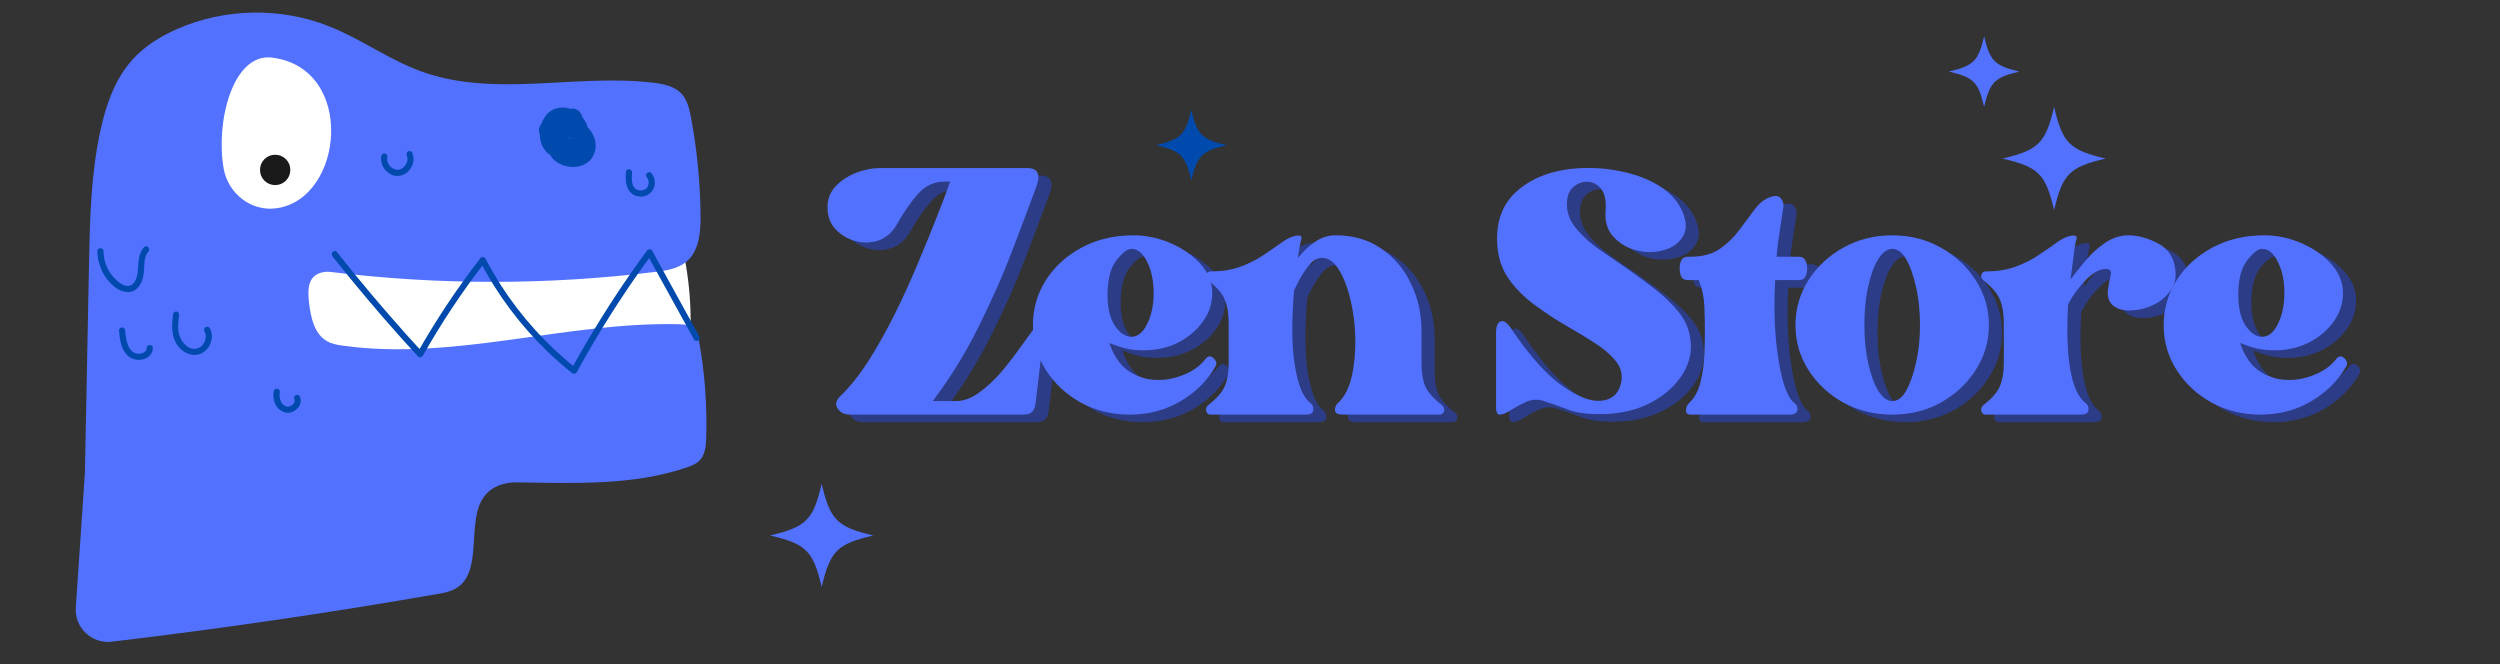 <svg xmlns="http://www.w3.org/2000/svg" xmlns:xlink="http://www.w3.org/1999/xlink" width="192" zoomAndPan="magnify" viewBox="0 0 144 38.25" height="51" preserveAspectRatio="xMidYMid meet" version="1.0"><rect x="0" y="0" width="144" height="38.25" fill="#333333" stroke="none"/><defs><g/><clipPath id="9fbd0c73a1"><path d="M 44.359 27.871 L 50.477 27.871 L 50.477 33.992 L 44.359 33.992 Z M 44.359 27.871 " clip-rule="nonzero"/></clipPath><clipPath id="62bf879c0d"><path d="M 115.168 6 L 121.285 6 L 121.285 12.102 L 115.168 12.102 Z M 115.168 6 " clip-rule="nonzero"/></clipPath><clipPath id="653c02f2ef"><path d="M 112 2 L 116.316 2 L 116.316 6.152 L 112 6.152 Z M 112 2 " clip-rule="nonzero"/></clipPath><clipPath id="386d01cb75"><path d="M 66.59 6.336 L 70.961 6.336 L 70.961 10.707 L 66.59 10.707 Z M 66.59 6.336 " clip-rule="nonzero"/></clipPath><clipPath id="1aa0820bf1"><path d="M 4.281 0.395 L 41 0.395 L 41 37 L 4.281 37 Z M 4.281 0.395 " clip-rule="nonzero"/></clipPath></defs><g fill="#2c3c86" fill-opacity="1"><g transform="translate(48.42, 27.615)"><g><path d="M 11.922 -8.281 C 12.023 -8.438 12.145 -8.492 12.281 -8.453 C 12.426 -8.422 12.5 -8.328 12.5 -8.172 C 12.5 -8.117 12.473 -7.914 12.422 -7.562 C 12.379 -7.207 12.328 -6.797 12.266 -6.328 C 12.211 -5.867 12.16 -5.426 12.109 -5 C 12.055 -4.57 12.02 -4.266 12 -4.078 C 11.977 -3.797 11.91 -3.594 11.797 -3.469 C 11.691 -3.352 11.508 -3.297 11.25 -3.297 L 1.281 -3.297 C 0.969 -3.297 0.734 -3.414 0.578 -3.656 C 0.43 -3.895 0.488 -4.133 0.75 -4.375 C 1.289 -4.895 1.828 -5.566 2.359 -6.391 C 2.891 -7.223 3.398 -8.133 3.891 -9.125 C 4.379 -10.113 4.828 -11.098 5.234 -12.078 C 5.648 -13.066 6.016 -13.961 6.328 -14.766 C 6.648 -15.578 6.895 -16.227 7.062 -16.719 L 6.75 -16.719 C 6.133 -16.719 5.617 -16.477 5.203 -16 C 4.785 -15.531 4.379 -14.941 3.984 -14.234 C 3.723 -13.785 3.375 -13.484 2.938 -13.328 C 2.5 -13.18 2.051 -13.172 1.594 -13.297 C 1.145 -13.422 0.766 -13.648 0.453 -13.984 C 0.148 -14.316 0 -14.734 0 -15.234 C 0 -15.703 0.148 -16.102 0.453 -16.438 C 0.766 -16.77 1.156 -17.031 1.625 -17.219 C 2.102 -17.406 2.582 -17.5 3.062 -17.5 L 11.5 -17.5 C 12.113 -17.5 12.289 -17.145 12.031 -16.438 C 11.633 -15.352 11.164 -14.109 10.625 -12.703 C 10.094 -11.305 9.453 -9.859 8.703 -8.359 C 7.961 -6.859 7.082 -5.43 6.062 -4.078 L 7.422 -4.078 C 7.848 -4.078 8.289 -4.242 8.75 -4.578 C 9.207 -4.91 9.641 -5.316 10.047 -5.797 C 10.453 -6.285 10.816 -6.758 11.141 -7.219 C 11.473 -7.688 11.734 -8.039 11.922 -8.281 Z M 11.922 -8.281 "/></g></g></g><g fill="#2c3c86" fill-opacity="1"><g transform="translate(60.252, 27.615)"><g><path d="M 9.938 -6.5 C 10.082 -6.688 10.238 -6.703 10.406 -6.547 C 10.57 -6.391 10.609 -6.234 10.516 -6.078 C 10.055 -5.266 9.391 -4.598 8.516 -4.078 C 7.641 -3.555 6.66 -3.297 5.578 -3.297 C 4.555 -3.297 3.617 -3.523 2.766 -3.984 C 1.922 -4.453 1.25 -5.078 0.75 -5.859 C 0.25 -6.641 0 -7.504 0 -8.453 C 0 -9.398 0.25 -10.266 0.75 -11.047 C 1.25 -11.828 1.938 -12.453 2.812 -12.922 C 3.688 -13.391 4.68 -13.625 5.797 -13.625 C 6.523 -13.625 7.238 -13.473 7.938 -13.172 C 8.633 -12.867 9.207 -12.469 9.656 -11.969 C 10.102 -11.469 10.328 -10.91 10.328 -10.297 C 10.328 -9.703 10.145 -9.148 9.781 -8.641 C 9.414 -8.141 8.938 -7.738 8.344 -7.438 C 7.75 -7.145 7.086 -7 6.359 -7 C 6.004 -7 5.664 -7.035 5.344 -7.109 C 5.02 -7.191 4.707 -7.297 4.406 -7.422 C 4.551 -6.953 4.781 -6.535 5.094 -6.172 C 5.414 -5.816 5.859 -5.555 6.422 -5.391 C 6.773 -5.297 7.172 -5.27 7.609 -5.312 C 8.055 -5.363 8.488 -5.488 8.906 -5.688 C 9.332 -5.895 9.676 -6.164 9.938 -6.5 Z M 5.672 -12.844 C 5.441 -12.844 5.156 -12.625 4.812 -12.188 C 4.469 -11.75 4.297 -11.082 4.297 -10.188 C 4.297 -9.438 4.438 -8.848 4.719 -8.422 C 5.008 -7.992 5.328 -7.781 5.672 -7.781 C 6.035 -7.781 6.336 -8.023 6.578 -8.516 C 6.828 -9.016 6.953 -9.609 6.953 -10.297 C 6.953 -11.004 6.828 -11.602 6.578 -12.094 C 6.336 -12.594 6.035 -12.844 5.672 -12.844 Z M 5.672 -12.844 "/></g></g></g><g fill="#2c3c86" fill-opacity="1"><g transform="translate(70.214, 27.615)"><g><path d="M 13.562 -3.875 C 13.707 -3.77 13.758 -3.645 13.719 -3.5 C 13.688 -3.363 13.598 -3.297 13.453 -3.297 L 7.891 -3.297 C 7.598 -3.297 7.445 -3.379 7.438 -3.547 C 7.426 -3.711 7.488 -3.859 7.625 -3.984 C 7.977 -4.305 8.234 -4.797 8.391 -5.453 C 8.547 -6.117 8.617 -6.844 8.609 -7.625 C 8.598 -8.406 8.508 -9.148 8.344 -9.859 C 8.176 -10.578 7.953 -11.164 7.672 -11.625 C 7.391 -12.094 7.055 -12.328 6.672 -12.328 C 6.391 -12.328 6.113 -12.145 5.844 -11.781 C 5.57 -11.426 5.316 -10.977 5.078 -10.438 C 4.93 -8.664 4.945 -7.227 5.125 -6.125 C 5.301 -5.02 5.594 -4.305 6 -3.984 C 6.145 -3.879 6.207 -3.738 6.188 -3.562 C 6.176 -3.383 6.02 -3.297 5.719 -3.297 L 0.281 -3.297 C 0.145 -3.297 0.055 -3.363 0.016 -3.5 C -0.016 -3.645 0.035 -3.77 0.172 -3.875 C 0.648 -4.25 0.957 -4.609 1.094 -4.953 C 1.238 -5.297 1.312 -5.727 1.312 -6.25 L 1.312 -8.594 C 1.312 -9.113 1.238 -9.551 1.094 -9.906 C 0.957 -10.258 0.648 -10.625 0.172 -11 C 0.035 -11.102 -0.016 -11.219 0.016 -11.344 C 0.055 -11.477 0.145 -11.547 0.281 -11.547 C 0.945 -11.547 1.523 -11.641 2.016 -11.828 C 2.516 -12.016 2.945 -12.234 3.312 -12.484 C 3.688 -12.734 4.02 -12.961 4.312 -13.172 C 4.602 -13.391 4.879 -13.531 5.141 -13.594 C 5.43 -13.645 5.551 -13.586 5.5 -13.422 C 5.457 -13.254 5.422 -13.078 5.391 -12.891 L 5.297 -12.312 C 5.578 -12.676 5.898 -12.984 6.266 -13.234 C 6.629 -13.492 7.035 -13.625 7.484 -13.625 C 8.484 -13.625 9.348 -13.375 10.078 -12.875 C 10.816 -12.383 11.391 -11.719 11.797 -10.875 C 12.211 -10.039 12.422 -9.113 12.422 -8.094 L 12.422 -6.25 C 12.422 -5.727 12.488 -5.297 12.625 -4.953 C 12.77 -4.609 13.082 -4.25 13.562 -3.875 Z M 13.562 -3.875 "/></g></g></g><g fill="#2c3c86" fill-opacity="1"><g transform="translate(83.414, 27.615)"><g/></g></g><g fill="#2c3c86" fill-opacity="1"><g transform="translate(86.929, 27.615)"><g><path d="M 7.641 -11.641 C 8.18 -11.266 8.707 -10.875 9.219 -10.469 C 9.727 -10.07 10.164 -9.645 10.531 -9.188 C 10.895 -8.738 11.113 -8.234 11.188 -7.672 C 11.301 -6.961 11.148 -6.273 10.734 -5.609 C 10.316 -4.953 9.719 -4.414 8.938 -4 C 8.156 -3.582 7.25 -3.359 6.219 -3.328 L 6.141 -3.328 C 5.336 -3.305 4.68 -3.391 4.172 -3.578 C 3.66 -3.773 3.156 -3.953 2.656 -4.109 C 2.352 -4.191 2.047 -4.164 1.734 -4.031 C 1.43 -3.895 1.148 -3.742 0.891 -3.578 C 0.629 -3.41 0.414 -3.316 0.25 -3.297 C 0.082 -3.273 0 -3.414 0 -3.719 L 0 -8.016 C 0 -8.398 0.094 -8.617 0.281 -8.672 C 0.469 -8.734 0.68 -8.566 0.922 -8.172 C 1.941 -6.672 2.898 -5.602 3.797 -4.969 C 4.691 -4.332 5.441 -4.039 6.047 -4.094 C 6.648 -4.156 7.023 -4.461 7.172 -5.016 C 7.305 -5.484 7.238 -5.906 6.969 -6.281 C 6.695 -6.656 6.301 -7.016 5.781 -7.359 C 5.258 -7.703 4.688 -8.051 4.062 -8.406 C 3.438 -8.77 2.832 -9.164 2.25 -9.594 C 1.664 -10.02 1.172 -10.508 0.766 -11.062 C 0.367 -11.613 0.141 -12.242 0.078 -12.953 C -0.047 -14.379 0.363 -15.484 1.312 -16.266 C 2.258 -17.047 3.504 -17.457 5.047 -17.5 L 5.141 -17.5 C 5.879 -17.52 6.629 -17.441 7.391 -17.266 C 8.16 -17.098 8.848 -16.82 9.453 -16.438 C 10.055 -16.062 10.488 -15.566 10.75 -14.953 C 10.988 -14.359 10.984 -13.879 10.734 -13.516 C 10.492 -13.148 10.129 -12.898 9.641 -12.766 C 9.148 -12.629 8.641 -12.625 8.109 -12.75 C 7.578 -12.883 7.129 -13.145 6.766 -13.531 C 6.398 -13.926 6.25 -14.457 6.312 -15.125 C 6.344 -15.645 6.258 -16.031 6.062 -16.281 C 5.875 -16.531 5.633 -16.672 5.344 -16.703 C 5.051 -16.734 4.785 -16.66 4.547 -16.484 C 4.305 -16.316 4.16 -16.078 4.109 -15.766 C 4.016 -15.191 4.141 -14.664 4.484 -14.188 C 4.836 -13.719 5.301 -13.273 5.875 -12.859 C 6.457 -12.453 7.047 -12.047 7.641 -11.641 Z M 7.641 -11.641 "/></g></g></g><g fill="#2c3c86" fill-opacity="1"><g transform="translate(97.506, 27.615)"><g><path d="M 6.859 -12.391 C 7.047 -12.391 7.172 -12.32 7.234 -12.188 C 7.305 -12.062 7.344 -11.906 7.344 -11.719 C 7.344 -11.531 7.305 -11.367 7.234 -11.234 C 7.172 -11.109 7.047 -11.047 6.859 -11.047 L 5.5 -11.047 C 5.438 -9.859 5.445 -8.758 5.531 -7.75 C 5.625 -6.75 5.758 -5.922 5.938 -5.266 C 6.125 -4.617 6.336 -4.191 6.578 -3.984 C 6.734 -3.879 6.801 -3.738 6.781 -3.562 C 6.758 -3.383 6.594 -3.297 6.281 -3.297 L 0.641 -3.297 C 0.453 -3.297 0.359 -3.379 0.359 -3.547 C 0.359 -3.711 0.426 -3.859 0.562 -3.984 C 0.875 -4.285 1.086 -4.688 1.203 -5.188 C 1.328 -5.688 1.398 -6.207 1.422 -6.75 C 1.441 -7.289 1.453 -7.758 1.453 -8.156 C 1.453 -8.52 1.441 -8.977 1.422 -9.531 C 1.398 -10.082 1.289 -10.586 1.094 -11.047 L 0.469 -11.047 C 0.289 -11.047 0.164 -11.109 0.094 -11.234 C 0.031 -11.367 0 -11.531 0 -11.719 C 0 -11.906 0.031 -12.062 0.094 -12.188 C 0.164 -12.32 0.289 -12.391 0.469 -12.391 L 0.641 -12.391 C 1.305 -12.391 1.863 -12.539 2.312 -12.844 C 2.758 -13.156 3.133 -13.52 3.438 -13.938 C 3.75 -14.352 4.039 -14.742 4.312 -15.109 C 4.582 -15.473 4.883 -15.711 5.219 -15.828 C 5.5 -15.93 5.703 -15.906 5.828 -15.75 C 5.961 -15.594 6.008 -15.422 5.969 -15.234 C 5.895 -14.754 5.82 -14.273 5.75 -13.797 C 5.676 -13.328 5.617 -12.859 5.578 -12.391 Z M 6.859 -12.391 "/></g></g></g><g fill="#2c3c86" fill-opacity="1"><g transform="translate(104.175, 27.615)"><g><path d="M 5.578 -13.625 C 6.598 -13.625 7.523 -13.391 8.359 -12.922 C 9.203 -12.453 9.875 -11.828 10.375 -11.047 C 10.883 -10.266 11.141 -9.398 11.141 -8.453 C 11.141 -7.504 10.883 -6.641 10.375 -5.859 C 9.875 -5.078 9.203 -4.453 8.359 -3.984 C 7.523 -3.523 6.598 -3.297 5.578 -3.297 C 4.555 -3.297 3.617 -3.523 2.766 -3.984 C 1.922 -4.453 1.25 -5.078 0.75 -5.859 C 0.25 -6.641 0 -7.504 0 -8.453 C 0 -9.398 0.25 -10.266 0.75 -11.047 C 1.25 -11.828 1.922 -12.453 2.766 -12.922 C 3.617 -13.391 4.555 -13.625 5.578 -13.625 Z M 5.578 -4.078 C 5.879 -4.078 6.145 -4.273 6.375 -4.672 C 6.602 -5.078 6.789 -5.609 6.938 -6.266 C 7.094 -6.922 7.172 -7.648 7.172 -8.453 C 7.172 -9.273 7.094 -10.016 6.938 -10.672 C 6.789 -11.336 6.602 -11.863 6.375 -12.25 C 6.145 -12.645 5.879 -12.844 5.578 -12.844 C 5.285 -12.844 5.016 -12.645 4.766 -12.25 C 4.523 -11.863 4.332 -11.336 4.188 -10.672 C 4.039 -10.016 3.969 -9.273 3.969 -8.453 C 3.969 -7.648 4.039 -6.922 4.188 -6.266 C 4.332 -5.609 4.523 -5.078 4.766 -4.672 C 5.016 -4.273 5.285 -4.078 5.578 -4.078 Z M 5.578 -4.078 "/></g></g></g><g fill="#2c3c86" fill-opacity="1"><g transform="translate(114.863, 27.615)"><g><path d="M 8.484 -13.625 C 9.023 -13.625 9.578 -13.477 10.141 -13.188 C 10.711 -12.895 11.051 -12.453 11.156 -11.859 C 11.27 -11.316 11.203 -10.859 10.953 -10.484 C 10.703 -10.117 10.367 -9.832 9.953 -9.625 C 9.535 -9.426 9.109 -9.316 8.672 -9.297 C 8.242 -9.273 7.895 -9.363 7.625 -9.562 C 7.363 -9.77 7.258 -10.086 7.312 -10.516 C 7.363 -10.836 7.414 -11.113 7.469 -11.344 C 7.531 -11.57 7.43 -11.688 7.172 -11.688 C 6.836 -11.688 6.457 -11.473 6.031 -11.047 C 5.613 -10.617 5.273 -10.156 5.016 -9.656 C 4.93 -8.113 4.973 -6.859 5.141 -5.891 C 5.316 -4.922 5.602 -4.285 6 -3.984 C 6.145 -3.879 6.207 -3.738 6.188 -3.562 C 6.176 -3.383 6.02 -3.297 5.719 -3.297 L 0.281 -3.297 C 0.145 -3.297 0.055 -3.363 0.016 -3.5 C -0.016 -3.645 0.035 -3.77 0.172 -3.875 C 0.648 -4.25 0.957 -4.609 1.094 -4.953 C 1.238 -5.297 1.312 -5.727 1.312 -6.25 L 1.312 -8.594 C 1.312 -9.113 1.238 -9.551 1.094 -9.906 C 0.957 -10.258 0.648 -10.625 0.172 -11 C 0.035 -11.102 -0.016 -11.219 0.016 -11.344 C 0.055 -11.477 0.145 -11.547 0.281 -11.547 C 0.945 -11.547 1.523 -11.641 2.016 -11.828 C 2.516 -12.016 2.945 -12.234 3.312 -12.484 C 3.688 -12.734 4.02 -12.961 4.312 -13.172 C 4.602 -13.391 4.879 -13.531 5.141 -13.594 C 5.43 -13.645 5.551 -13.586 5.5 -13.422 C 5.457 -13.254 5.422 -13.078 5.391 -12.891 L 5.156 -11.078 C 5.383 -11.391 5.664 -11.742 6 -12.141 C 6.332 -12.547 6.711 -12.895 7.141 -13.188 C 7.566 -13.477 8.016 -13.625 8.484 -13.625 Z M 8.484 -13.625 "/></g></g></g><g fill="#2c3c86" fill-opacity="1"><g transform="translate(125.383, 27.615)"><g><path d="M 9.938 -6.5 C 10.082 -6.688 10.238 -6.703 10.406 -6.547 C 10.57 -6.391 10.609 -6.234 10.516 -6.078 C 10.055 -5.266 9.391 -4.598 8.516 -4.078 C 7.641 -3.555 6.66 -3.297 5.578 -3.297 C 4.555 -3.297 3.617 -3.523 2.766 -3.984 C 1.922 -4.453 1.25 -5.078 0.75 -5.859 C 0.25 -6.641 0 -7.504 0 -8.453 C 0 -9.398 0.25 -10.266 0.75 -11.047 C 1.25 -11.828 1.938 -12.453 2.812 -12.922 C 3.688 -13.391 4.68 -13.625 5.797 -13.625 C 6.523 -13.625 7.238 -13.473 7.938 -13.172 C 8.633 -12.867 9.207 -12.469 9.656 -11.969 C 10.102 -11.469 10.328 -10.91 10.328 -10.297 C 10.328 -9.703 10.145 -9.148 9.781 -8.641 C 9.414 -8.141 8.938 -7.738 8.344 -7.438 C 7.75 -7.145 7.086 -7 6.359 -7 C 6.004 -7 5.664 -7.035 5.344 -7.109 C 5.02 -7.191 4.707 -7.297 4.406 -7.422 C 4.551 -6.953 4.781 -6.535 5.094 -6.172 C 5.414 -5.816 5.859 -5.555 6.422 -5.391 C 6.773 -5.297 7.172 -5.27 7.609 -5.312 C 8.055 -5.363 8.488 -5.488 8.906 -5.688 C 9.332 -5.895 9.676 -6.164 9.938 -6.5 Z M 5.672 -12.844 C 5.441 -12.844 5.156 -12.625 4.812 -12.188 C 4.469 -11.75 4.297 -11.082 4.297 -10.188 C 4.297 -9.438 4.438 -8.848 4.719 -8.422 C 5.008 -7.992 5.328 -7.781 5.672 -7.781 C 6.035 -7.781 6.336 -8.023 6.578 -8.516 C 6.828 -9.016 6.953 -9.609 6.953 -10.297 C 6.953 -11.004 6.828 -11.602 6.578 -12.094 C 6.336 -12.594 6.035 -12.844 5.672 -12.844 Z M 5.672 -12.844 "/></g></g></g><g fill="#5271ff" fill-opacity="1"><g transform="translate(47.665, 27.179)"><g><path d="M 11.922 -8.281 C 12.023 -8.438 12.145 -8.492 12.281 -8.453 C 12.426 -8.422 12.5 -8.328 12.5 -8.172 C 12.5 -8.117 12.473 -7.914 12.422 -7.562 C 12.379 -7.207 12.328 -6.797 12.266 -6.328 C 12.211 -5.867 12.16 -5.426 12.109 -5 C 12.055 -4.57 12.02 -4.266 12 -4.078 C 11.977 -3.797 11.91 -3.594 11.797 -3.469 C 11.691 -3.352 11.508 -3.297 11.25 -3.297 L 1.281 -3.297 C 0.969 -3.297 0.734 -3.414 0.578 -3.656 C 0.43 -3.895 0.488 -4.133 0.75 -4.375 C 1.289 -4.895 1.828 -5.566 2.359 -6.391 C 2.891 -7.223 3.398 -8.133 3.891 -9.125 C 4.379 -10.113 4.828 -11.098 5.234 -12.078 C 5.648 -13.066 6.016 -13.961 6.328 -14.766 C 6.648 -15.578 6.895 -16.227 7.062 -16.719 L 6.75 -16.719 C 6.133 -16.719 5.617 -16.477 5.203 -16 C 4.785 -15.531 4.379 -14.941 3.984 -14.234 C 3.723 -13.785 3.375 -13.484 2.938 -13.328 C 2.5 -13.18 2.051 -13.172 1.594 -13.297 C 1.145 -13.422 0.766 -13.648 0.453 -13.984 C 0.148 -14.316 0 -14.734 0 -15.234 C 0 -15.703 0.148 -16.102 0.453 -16.438 C 0.766 -16.77 1.156 -17.031 1.625 -17.219 C 2.102 -17.406 2.582 -17.5 3.062 -17.5 L 11.5 -17.5 C 12.113 -17.5 12.289 -17.145 12.031 -16.438 C 11.633 -15.352 11.164 -14.109 10.625 -12.703 C 10.094 -11.305 9.453 -9.859 8.703 -8.359 C 7.961 -6.859 7.082 -5.43 6.062 -4.078 L 7.422 -4.078 C 7.848 -4.078 8.289 -4.242 8.75 -4.578 C 9.207 -4.91 9.641 -5.316 10.047 -5.797 C 10.453 -6.285 10.816 -6.758 11.141 -7.219 C 11.473 -7.688 11.734 -8.039 11.922 -8.281 Z M 11.922 -8.281 "/></g></g></g><g fill="#5271ff" fill-opacity="1"><g transform="translate(59.497, 27.179)"><g><path d="M 9.938 -6.5 C 10.082 -6.688 10.238 -6.703 10.406 -6.547 C 10.57 -6.391 10.609 -6.234 10.516 -6.078 C 10.055 -5.266 9.391 -4.598 8.516 -4.078 C 7.641 -3.555 6.66 -3.297 5.578 -3.297 C 4.555 -3.297 3.617 -3.523 2.766 -3.984 C 1.922 -4.453 1.25 -5.078 0.75 -5.859 C 0.25 -6.641 0 -7.504 0 -8.453 C 0 -9.398 0.25 -10.266 0.75 -11.047 C 1.25 -11.828 1.938 -12.453 2.812 -12.922 C 3.688 -13.391 4.68 -13.625 5.797 -13.625 C 6.523 -13.625 7.238 -13.473 7.938 -13.172 C 8.633 -12.867 9.207 -12.469 9.656 -11.969 C 10.102 -11.469 10.328 -10.91 10.328 -10.297 C 10.328 -9.703 10.145 -9.148 9.781 -8.641 C 9.414 -8.141 8.938 -7.738 8.344 -7.438 C 7.75 -7.145 7.086 -7 6.359 -7 C 6.004 -7 5.664 -7.035 5.344 -7.109 C 5.02 -7.191 4.707 -7.297 4.406 -7.422 C 4.551 -6.953 4.781 -6.535 5.094 -6.172 C 5.414 -5.816 5.859 -5.555 6.422 -5.391 C 6.773 -5.297 7.172 -5.27 7.609 -5.312 C 8.055 -5.363 8.488 -5.488 8.906 -5.688 C 9.332 -5.895 9.676 -6.164 9.938 -6.5 Z M 5.672 -12.844 C 5.441 -12.844 5.156 -12.625 4.812 -12.188 C 4.469 -11.75 4.297 -11.082 4.297 -10.188 C 4.297 -9.438 4.438 -8.848 4.719 -8.422 C 5.008 -7.992 5.328 -7.781 5.672 -7.781 C 6.035 -7.781 6.336 -8.023 6.578 -8.516 C 6.828 -9.016 6.953 -9.609 6.953 -10.297 C 6.953 -11.004 6.828 -11.602 6.578 -12.094 C 6.336 -12.594 6.035 -12.844 5.672 -12.844 Z M 5.672 -12.844 "/></g></g></g><g fill="#5271ff" fill-opacity="1"><g transform="translate(69.459, 27.179)"><g><path d="M 13.562 -3.875 C 13.707 -3.77 13.758 -3.645 13.719 -3.5 C 13.688 -3.363 13.598 -3.297 13.453 -3.297 L 7.891 -3.297 C 7.598 -3.297 7.445 -3.379 7.438 -3.547 C 7.426 -3.711 7.488 -3.859 7.625 -3.984 C 7.977 -4.305 8.234 -4.797 8.391 -5.453 C 8.547 -6.117 8.617 -6.844 8.609 -7.625 C 8.598 -8.406 8.508 -9.148 8.344 -9.859 C 8.176 -10.578 7.953 -11.164 7.672 -11.625 C 7.391 -12.094 7.055 -12.328 6.672 -12.328 C 6.391 -12.328 6.113 -12.145 5.844 -11.781 C 5.57 -11.426 5.316 -10.977 5.078 -10.438 C 4.93 -8.664 4.945 -7.227 5.125 -6.125 C 5.301 -5.02 5.594 -4.305 6 -3.984 C 6.145 -3.879 6.207 -3.738 6.188 -3.562 C 6.176 -3.383 6.02 -3.297 5.719 -3.297 L 0.281 -3.297 C 0.145 -3.297 0.055 -3.363 0.016 -3.5 C -0.016 -3.645 0.035 -3.77 0.172 -3.875 C 0.648 -4.25 0.957 -4.609 1.094 -4.953 C 1.238 -5.297 1.312 -5.727 1.312 -6.25 L 1.312 -8.594 C 1.312 -9.113 1.238 -9.551 1.094 -9.906 C 0.957 -10.258 0.648 -10.625 0.172 -11 C 0.035 -11.102 -0.016 -11.219 0.016 -11.344 C 0.055 -11.477 0.145 -11.547 0.281 -11.547 C 0.945 -11.547 1.523 -11.641 2.016 -11.828 C 2.516 -12.016 2.945 -12.234 3.312 -12.484 C 3.688 -12.734 4.02 -12.961 4.312 -13.172 C 4.602 -13.391 4.879 -13.531 5.141 -13.594 C 5.43 -13.645 5.551 -13.586 5.5 -13.422 C 5.457 -13.254 5.422 -13.078 5.391 -12.891 L 5.297 -12.312 C 5.578 -12.676 5.898 -12.984 6.266 -13.234 C 6.629 -13.492 7.035 -13.625 7.484 -13.625 C 8.484 -13.625 9.348 -13.375 10.078 -12.875 C 10.816 -12.383 11.391 -11.719 11.797 -10.875 C 12.211 -10.039 12.422 -9.113 12.422 -8.094 L 12.422 -6.25 C 12.422 -5.727 12.488 -5.297 12.625 -4.953 C 12.77 -4.609 13.082 -4.25 13.562 -3.875 Z M 13.562 -3.875 "/></g></g></g><g fill="#5271ff" fill-opacity="1"><g transform="translate(82.658, 27.179)"><g/></g></g><g fill="#5271ff" fill-opacity="1"><g transform="translate(86.174, 27.179)"><g><path d="M 7.641 -11.641 C 8.18 -11.266 8.707 -10.875 9.219 -10.469 C 9.727 -10.07 10.164 -9.645 10.531 -9.188 C 10.895 -8.738 11.113 -8.234 11.188 -7.672 C 11.301 -6.961 11.148 -6.273 10.734 -5.609 C 10.316 -4.953 9.719 -4.414 8.938 -4 C 8.156 -3.582 7.25 -3.359 6.219 -3.328 L 6.141 -3.328 C 5.336 -3.305 4.68 -3.391 4.172 -3.578 C 3.66 -3.773 3.156 -3.953 2.656 -4.109 C 2.352 -4.191 2.047 -4.164 1.734 -4.031 C 1.43 -3.895 1.148 -3.742 0.891 -3.578 C 0.629 -3.41 0.414 -3.316 0.25 -3.297 C 0.082 -3.273 0 -3.414 0 -3.719 L 0 -8.016 C 0 -8.398 0.094 -8.617 0.281 -8.672 C 0.469 -8.734 0.68 -8.566 0.922 -8.172 C 1.941 -6.672 2.898 -5.602 3.797 -4.969 C 4.691 -4.332 5.441 -4.039 6.047 -4.094 C 6.648 -4.156 7.023 -4.461 7.172 -5.016 C 7.305 -5.484 7.238 -5.906 6.969 -6.281 C 6.695 -6.656 6.301 -7.016 5.781 -7.359 C 5.258 -7.703 4.688 -8.051 4.062 -8.406 C 3.438 -8.77 2.832 -9.164 2.25 -9.594 C 1.664 -10.02 1.172 -10.508 0.766 -11.062 C 0.367 -11.613 0.141 -12.242 0.078 -12.953 C -0.047 -14.379 0.363 -15.484 1.312 -16.266 C 2.258 -17.047 3.504 -17.457 5.047 -17.5 L 5.141 -17.5 C 5.879 -17.52 6.629 -17.441 7.391 -17.266 C 8.16 -17.098 8.848 -16.82 9.453 -16.438 C 10.055 -16.062 10.488 -15.566 10.75 -14.953 C 10.988 -14.359 10.984 -13.879 10.734 -13.516 C 10.492 -13.148 10.129 -12.898 9.641 -12.766 C 9.148 -12.629 8.641 -12.625 8.109 -12.75 C 7.578 -12.883 7.129 -13.145 6.766 -13.531 C 6.398 -13.926 6.25 -14.457 6.312 -15.125 C 6.344 -15.645 6.258 -16.031 6.062 -16.281 C 5.875 -16.531 5.633 -16.672 5.344 -16.703 C 5.051 -16.734 4.785 -16.66 4.547 -16.484 C 4.305 -16.316 4.16 -16.078 4.109 -15.766 C 4.016 -15.191 4.141 -14.664 4.484 -14.188 C 4.836 -13.719 5.301 -13.273 5.875 -12.859 C 6.457 -12.453 7.047 -12.047 7.641 -11.641 Z M 7.641 -11.641 "/></g></g></g><g fill="#5271ff" fill-opacity="1"><g transform="translate(96.75, 27.179)"><g><path d="M 6.859 -12.391 C 7.047 -12.391 7.172 -12.32 7.234 -12.188 C 7.305 -12.062 7.344 -11.906 7.344 -11.719 C 7.344 -11.531 7.305 -11.367 7.234 -11.234 C 7.172 -11.109 7.047 -11.047 6.859 -11.047 L 5.5 -11.047 C 5.438 -9.859 5.445 -8.758 5.531 -7.75 C 5.625 -6.75 5.758 -5.922 5.938 -5.266 C 6.125 -4.617 6.336 -4.191 6.578 -3.984 C 6.734 -3.879 6.801 -3.738 6.781 -3.562 C 6.758 -3.383 6.594 -3.297 6.281 -3.297 L 0.641 -3.297 C 0.453 -3.297 0.359 -3.379 0.359 -3.547 C 0.359 -3.711 0.426 -3.859 0.562 -3.984 C 0.875 -4.285 1.086 -4.688 1.203 -5.188 C 1.328 -5.688 1.398 -6.207 1.422 -6.75 C 1.441 -7.289 1.453 -7.758 1.453 -8.156 C 1.453 -8.52 1.441 -8.977 1.422 -9.531 C 1.398 -10.082 1.289 -10.586 1.094 -11.047 L 0.469 -11.047 C 0.289 -11.047 0.164 -11.109 0.094 -11.234 C 0.031 -11.367 0 -11.531 0 -11.719 C 0 -11.906 0.031 -12.062 0.094 -12.188 C 0.164 -12.32 0.289 -12.391 0.469 -12.391 L 0.641 -12.391 C 1.305 -12.391 1.863 -12.539 2.312 -12.844 C 2.758 -13.156 3.133 -13.52 3.438 -13.938 C 3.75 -14.352 4.039 -14.742 4.312 -15.109 C 4.582 -15.473 4.883 -15.711 5.219 -15.828 C 5.5 -15.93 5.703 -15.906 5.828 -15.75 C 5.961 -15.594 6.008 -15.422 5.969 -15.234 C 5.895 -14.754 5.82 -14.273 5.75 -13.797 C 5.676 -13.328 5.617 -12.859 5.578 -12.391 Z M 6.859 -12.391 "/></g></g></g><g fill="#5271ff" fill-opacity="1"><g transform="translate(103.42, 27.179)"><g><path d="M 5.578 -13.625 C 6.598 -13.625 7.523 -13.391 8.359 -12.922 C 9.203 -12.453 9.875 -11.828 10.375 -11.047 C 10.883 -10.266 11.141 -9.398 11.141 -8.453 C 11.141 -7.504 10.883 -6.641 10.375 -5.859 C 9.875 -5.078 9.203 -4.453 8.359 -3.984 C 7.523 -3.523 6.598 -3.297 5.578 -3.297 C 4.555 -3.297 3.617 -3.523 2.766 -3.984 C 1.922 -4.453 1.25 -5.078 0.75 -5.859 C 0.25 -6.641 0 -7.504 0 -8.453 C 0 -9.398 0.25 -10.266 0.75 -11.047 C 1.25 -11.828 1.922 -12.453 2.766 -12.922 C 3.617 -13.391 4.555 -13.625 5.578 -13.625 Z M 5.578 -4.078 C 5.879 -4.078 6.145 -4.273 6.375 -4.672 C 6.602 -5.078 6.789 -5.609 6.938 -6.266 C 7.094 -6.922 7.172 -7.648 7.172 -8.453 C 7.172 -9.273 7.094 -10.016 6.938 -10.672 C 6.789 -11.336 6.602 -11.863 6.375 -12.25 C 6.145 -12.645 5.879 -12.844 5.578 -12.844 C 5.285 -12.844 5.016 -12.645 4.766 -12.25 C 4.523 -11.863 4.332 -11.336 4.188 -10.672 C 4.039 -10.016 3.969 -9.273 3.969 -8.453 C 3.969 -7.648 4.039 -6.922 4.188 -6.266 C 4.332 -5.609 4.523 -5.078 4.766 -4.672 C 5.016 -4.273 5.285 -4.078 5.578 -4.078 Z M 5.578 -4.078 "/></g></g></g><g fill="#5271ff" fill-opacity="1"><g transform="translate(114.107, 27.179)"><g><path d="M 8.484 -13.625 C 9.023 -13.625 9.578 -13.477 10.141 -13.188 C 10.711 -12.895 11.051 -12.453 11.156 -11.859 C 11.27 -11.316 11.203 -10.859 10.953 -10.484 C 10.703 -10.117 10.367 -9.832 9.953 -9.625 C 9.535 -9.426 9.109 -9.316 8.672 -9.297 C 8.242 -9.273 7.895 -9.363 7.625 -9.562 C 7.363 -9.77 7.258 -10.086 7.312 -10.516 C 7.363 -10.836 7.414 -11.113 7.469 -11.344 C 7.531 -11.57 7.43 -11.688 7.172 -11.688 C 6.836 -11.688 6.457 -11.473 6.031 -11.047 C 5.613 -10.617 5.273 -10.156 5.016 -9.656 C 4.93 -8.113 4.973 -6.859 5.141 -5.891 C 5.316 -4.922 5.602 -4.285 6 -3.984 C 6.145 -3.879 6.207 -3.738 6.188 -3.562 C 6.176 -3.383 6.02 -3.297 5.719 -3.297 L 0.281 -3.297 C 0.145 -3.297 0.055 -3.363 0.016 -3.5 C -0.016 -3.645 0.035 -3.77 0.172 -3.875 C 0.648 -4.25 0.957 -4.609 1.094 -4.953 C 1.238 -5.297 1.312 -5.727 1.312 -6.25 L 1.312 -8.594 C 1.312 -9.113 1.238 -9.551 1.094 -9.906 C 0.957 -10.258 0.648 -10.625 0.172 -11 C 0.035 -11.102 -0.016 -11.219 0.016 -11.344 C 0.055 -11.477 0.145 -11.547 0.281 -11.547 C 0.945 -11.547 1.523 -11.641 2.016 -11.828 C 2.516 -12.016 2.945 -12.234 3.312 -12.484 C 3.688 -12.734 4.02 -12.961 4.312 -13.172 C 4.602 -13.391 4.879 -13.531 5.141 -13.594 C 5.43 -13.645 5.551 -13.586 5.5 -13.422 C 5.457 -13.254 5.422 -13.078 5.391 -12.891 L 5.156 -11.078 C 5.383 -11.391 5.664 -11.742 6 -12.141 C 6.332 -12.547 6.711 -12.895 7.141 -13.188 C 7.566 -13.477 8.016 -13.625 8.484 -13.625 Z M 8.484 -13.625 "/></g></g></g><g fill="#5271ff" fill-opacity="1"><g transform="translate(124.628, 27.179)"><g><path d="M 9.938 -6.5 C 10.082 -6.688 10.238 -6.703 10.406 -6.547 C 10.57 -6.391 10.609 -6.234 10.516 -6.078 C 10.055 -5.266 9.391 -4.598 8.516 -4.078 C 7.641 -3.555 6.66 -3.297 5.578 -3.297 C 4.555 -3.297 3.617 -3.523 2.766 -3.984 C 1.922 -4.453 1.25 -5.078 0.75 -5.859 C 0.25 -6.641 0 -7.504 0 -8.453 C 0 -9.398 0.25 -10.266 0.75 -11.047 C 1.25 -11.828 1.938 -12.453 2.812 -12.922 C 3.688 -13.391 4.68 -13.625 5.797 -13.625 C 6.523 -13.625 7.238 -13.473 7.938 -13.172 C 8.633 -12.867 9.207 -12.469 9.656 -11.969 C 10.102 -11.469 10.328 -10.91 10.328 -10.297 C 10.328 -9.703 10.145 -9.148 9.781 -8.641 C 9.414 -8.141 8.938 -7.738 8.344 -7.438 C 7.75 -7.145 7.086 -7 6.359 -7 C 6.004 -7 5.664 -7.035 5.344 -7.109 C 5.02 -7.191 4.707 -7.297 4.406 -7.422 C 4.551 -6.953 4.781 -6.535 5.094 -6.172 C 5.414 -5.816 5.859 -5.555 6.422 -5.391 C 6.773 -5.297 7.172 -5.27 7.609 -5.312 C 8.055 -5.363 8.488 -5.488 8.906 -5.688 C 9.332 -5.895 9.676 -6.164 9.938 -6.5 Z M 5.672 -12.844 C 5.441 -12.844 5.156 -12.625 4.812 -12.188 C 4.469 -11.75 4.297 -11.082 4.297 -10.188 C 4.297 -9.438 4.438 -8.848 4.719 -8.422 C 5.008 -7.992 5.328 -7.781 5.672 -7.781 C 6.035 -7.781 6.336 -8.023 6.578 -8.516 C 6.828 -9.016 6.953 -9.609 6.953 -10.297 C 6.953 -11.004 6.828 -11.602 6.578 -12.094 C 6.336 -12.594 6.035 -12.844 5.672 -12.844 Z M 5.672 -12.844 "/></g></g></g><g clip-path="url(#9fbd0c73a1)"><path fill="#5271ff" d="M 50.301 30.844 C 48.215 31.332 47.82 31.73 47.328 33.812 C 46.84 31.73 46.441 31.332 44.359 30.844 C 46.441 30.352 46.84 29.953 47.328 27.871 C 47.82 29.953 48.215 30.352 50.301 30.844 Z M 50.301 30.844 " fill-opacity="1" fill-rule="nonzero"/></g><g clip-path="url(#62bf879c0d)"><path fill="#5271ff" d="M 115.344 9.133 C 117.426 8.641 117.824 8.242 118.316 6.16 C 118.805 8.242 119.203 8.641 121.285 9.133 C 119.203 9.621 118.805 10.02 118.316 12.102 C 117.824 10.02 117.426 9.621 115.344 9.133 Z M 115.344 9.133 " fill-opacity="1" fill-rule="nonzero"/></g><g clip-path="url(#653c02f2ef)"><path fill="#5271ff" d="M 112.258 4.121 C 113.68 3.789 113.953 3.516 114.285 2.094 C 114.621 3.516 114.895 3.789 116.316 4.121 C 114.895 4.457 114.621 4.727 114.285 6.152 C 113.953 4.727 113.68 4.457 112.258 4.121 Z M 112.258 4.121 " fill-opacity="1" fill-rule="nonzero"/></g><g clip-path="url(#386d01cb75)"><path fill="#004aad" d="M 70.648 8.363 C 69.227 8.699 68.953 8.969 68.621 10.395 C 68.285 8.969 68.016 8.699 66.59 8.363 C 68.016 8.027 68.285 7.758 68.621 6.336 C 68.953 7.758 69.227 8.027 70.648 8.363 Z M 70.648 8.363 " fill-opacity="1" fill-rule="nonzero"/></g><path fill="#ffffff" d="M 38.879 12.68 C 39.594 14.918 39.887 17.293 39.746 19.641 C 39.734 19.828 39.715 20.027 39.586 20.16 C 39.484 20.266 39.336 20.309 39.195 20.348 C 32.969 22.02 26.539 22.926 20.094 23.043 C 18.027 23.078 15.684 22.91 14.359 21.324 C 13.223 19.965 13.23 18.02 13.293 16.25 C 13.324 15.395 13.352 14.539 13.383 13.684 C 13.395 13.387 13.41 13.066 13.582 12.824 C 13.859 12.434 14.41 12.387 14.891 12.387 C 18.668 12.395 22.391 13.195 26.137 13.695 C 29.879 14.195 33.77 14.387 37.359 13.219 L 38.883 12.68 Z M 38.879 12.68 " fill-opacity="1" fill-rule="nonzero"/><g clip-path="url(#1aa0820bf1)"><path fill="#5271ff" d="M 4.891 27.234 C 4.969 23.254 5.047 19.277 5.125 15.297 C 5.176 12.691 5.23 10.066 5.785 7.516 C 6.109 6.027 6.629 4.531 7.656 3.406 C 8.352 2.641 9.254 2.09 10.199 1.672 C 12.945 0.465 16.18 0.406 18.969 1.52 C 20.805 2.25 22.426 3.453 24.285 4.121 C 28.5 5.645 33.191 4.23 37.641 4.766 C 38.223 4.836 38.84 4.961 39.242 5.383 C 39.59 5.75 39.707 6.27 39.801 6.762 C 40.152 8.629 40.336 10.523 40.352 12.422 C 40.363 13.383 40.27 14.469 39.527 15.082 C 39.039 15.484 38.379 15.582 37.754 15.66 C 31.559 16.426 25.273 16.426 19.078 15.668 C 18.918 15.648 18.754 15.648 18.594 15.68 C 17.707 15.859 17.719 16.703 17.797 17.387 C 17.895 18.25 18.086 19.234 18.844 19.656 C 19.129 19.816 19.457 19.871 19.777 19.914 C 26.188 20.797 32.629 18.52 39.098 18.676 C 39.422 18.684 39.785 18.715 40.004 18.953 C 40.164 19.121 40.215 19.363 40.258 19.598 C 40.594 21.445 40.734 23.328 40.68 25.207 C 40.664 25.684 40.621 26.203 40.281 26.539 C 40.09 26.73 39.824 26.832 39.562 26.922 C 36.453 27.984 33.07 27.828 29.797 27.785 C 29.52 27.781 29.242 27.809 28.977 27.883 C 26.191 28.66 28.27 32.766 26.223 33.914 C 25.918 34.086 25.562 34.152 25.215 34.211 C 18.98 35.301 12.719 36.215 6.438 36.961 C 5.281 37.098 4.285 36.152 4.367 34.992 Z M 4.891 27.234 " fill-opacity="1" fill-rule="nonzero"/></g><path fill="#004aad" d="M 32.859 6.285 C 32.219 6.539 31.656 7.074 31.512 7.766 C 31.379 8.418 31.609 9.117 32.227 9.43 C 32.77 9.707 33.445 9.699 33.922 9.293 C 34.176 9.07 34.312 8.723 34.312 8.387 C 34.312 8.008 34.141 7.652 33.891 7.375 C 33.27 6.676 32.262 6.746 31.441 6.969 C 31.125 7.055 30.926 7.469 31.121 7.758 C 31.574 8.434 32.203 8.926 32.961 9.215 C 33.141 9.281 33.355 9.199 33.484 9.074 C 33.914 8.676 34.023 8.066 33.906 7.512 C 33.805 7.023 33.473 6.527 33.008 6.32 C 32.488 6.094 31.852 6.16 31.473 6.617 C 31.141 7.023 31.035 7.535 31.121 8.047 C 31.164 8.309 31.289 8.547 31.465 8.742 C 31.676 8.98 31.98 9.09 32.289 9.109 C 32.57 9.129 32.84 8.848 32.828 8.574 C 32.812 8.266 32.59 8.055 32.289 8.035 C 32.223 8.027 32.223 8 32.352 8.043 C 32.336 8.039 32.316 8.035 32.297 8.031 C 32.281 8.027 32.262 8.02 32.246 8.016 C 32.18 8 32.328 8.043 32.324 8.051 C 32.32 8.055 32.238 8.004 32.23 8 C 32.164 7.957 32.344 8.098 32.285 8.039 C 32.273 8.027 32.262 8.016 32.25 8.004 C 32.238 7.992 32.227 7.98 32.215 7.965 C 32.156 7.91 32.297 8.09 32.254 8.02 C 32.238 7.996 32.223 7.969 32.207 7.945 C 32.199 7.93 32.195 7.91 32.184 7.895 C 32.145 7.82 32.238 8.035 32.211 7.957 C 32.199 7.922 32.188 7.887 32.18 7.852 C 32.172 7.828 32.145 7.758 32.156 7.738 C 32.16 7.73 32.168 7.902 32.168 7.824 C 32.168 7.809 32.164 7.785 32.164 7.77 C 32.16 7.73 32.16 7.691 32.164 7.652 C 32.164 7.59 32.203 7.461 32.156 7.66 C 32.172 7.59 32.184 7.52 32.203 7.449 C 32.211 7.434 32.219 7.414 32.223 7.398 C 32.246 7.324 32.191 7.484 32.191 7.473 C 32.188 7.449 32.238 7.379 32.254 7.355 C 32.289 7.297 32.352 7.258 32.23 7.375 C 32.258 7.348 32.281 7.32 32.305 7.293 C 32.312 7.289 32.344 7.258 32.348 7.258 C 32.359 7.262 32.219 7.344 32.281 7.312 C 32.32 7.289 32.355 7.27 32.395 7.25 C 32.25 7.336 32.305 7.281 32.371 7.266 C 32.387 7.262 32.41 7.258 32.426 7.254 C 32.305 7.301 32.297 7.266 32.367 7.262 C 32.402 7.262 32.441 7.262 32.48 7.262 C 32.574 7.266 32.332 7.234 32.422 7.254 C 32.449 7.262 32.48 7.266 32.508 7.273 C 32.52 7.277 32.531 7.285 32.547 7.285 C 32.633 7.309 32.418 7.223 32.496 7.266 C 32.535 7.285 32.57 7.305 32.605 7.328 C 32.711 7.387 32.508 7.238 32.602 7.32 C 32.633 7.348 32.664 7.379 32.695 7.414 C 32.707 7.43 32.723 7.449 32.734 7.465 C 32.621 7.34 32.68 7.387 32.707 7.426 C 32.727 7.457 32.746 7.488 32.766 7.523 C 32.789 7.562 32.805 7.602 32.828 7.645 C 32.738 7.473 32.812 7.613 32.828 7.664 C 32.844 7.719 32.859 7.766 32.867 7.82 C 32.871 7.836 32.871 7.852 32.875 7.863 C 32.836 7.684 32.867 7.785 32.871 7.836 C 32.875 7.887 32.875 7.934 32.871 7.984 C 32.871 8 32.871 8.02 32.867 8.039 C 32.863 8.129 32.898 7.879 32.875 8.008 C 32.867 8.051 32.855 8.094 32.844 8.137 C 32.836 8.16 32.828 8.18 32.82 8.199 C 32.871 8.031 32.852 8.125 32.828 8.172 C 32.805 8.211 32.781 8.246 32.758 8.285 C 32.84 8.148 32.82 8.207 32.785 8.246 C 32.766 8.27 32.742 8.289 32.719 8.312 L 33.242 8.172 C 33.207 8.16 33.074 8.086 33.215 8.164 C 33.184 8.148 33.152 8.137 33.121 8.121 C 33.051 8.086 32.98 8.051 32.91 8.012 C 32.844 7.969 32.777 7.93 32.711 7.883 C 32.68 7.863 32.656 7.844 32.625 7.824 C 32.605 7.812 32.59 7.797 32.57 7.785 C 32.633 7.832 32.645 7.84 32.613 7.816 C 32.496 7.719 32.383 7.617 32.277 7.504 C 32.258 7.48 32.141 7.324 32.121 7.324 C 32.168 7.383 32.18 7.398 32.156 7.367 C 32.145 7.352 32.133 7.34 32.125 7.324 C 32.098 7.289 32.07 7.25 32.047 7.211 L 31.723 8.004 C 31.859 7.969 31.996 7.934 32.133 7.91 C 32.164 7.902 32.215 7.887 32.246 7.891 L 32.18 7.898 C 32.203 7.895 32.23 7.895 32.254 7.891 C 32.328 7.883 32.406 7.879 32.48 7.879 C 32.52 7.879 32.555 7.883 32.594 7.883 L 32.629 7.887 C 32.68 7.891 32.68 7.891 32.633 7.887 L 32.598 7.879 C 32.621 7.883 32.648 7.887 32.672 7.895 C 32.707 7.898 32.742 7.91 32.781 7.918 C 32.816 7.926 32.852 7.941 32.887 7.949 C 32.984 7.98 32.859 7.941 32.848 7.934 C 32.895 7.973 32.977 8.004 33.031 8.039 C 33.117 8.098 32.953 7.969 33.004 8.02 C 33.023 8.035 33.043 8.051 33.059 8.07 C 33.082 8.09 33.102 8.109 33.121 8.133 L 33.145 8.156 C 33.18 8.199 33.168 8.188 33.113 8.117 C 33.129 8.16 33.172 8.203 33.195 8.246 C 33.223 8.297 33.211 8.344 33.188 8.223 C 33.195 8.25 33.207 8.277 33.219 8.305 C 33.223 8.332 33.227 8.363 33.238 8.387 C 33.191 8.289 33.227 8.285 33.23 8.359 C 33.23 8.387 33.23 8.414 33.23 8.441 C 33.23 8.5 33.195 8.461 33.238 8.387 C 33.227 8.406 33.219 8.445 33.215 8.469 C 33.191 8.578 33.277 8.348 33.234 8.43 C 33.227 8.445 33.219 8.457 33.215 8.469 C 33.207 8.484 33.199 8.496 33.191 8.508 C 33.16 8.551 33.176 8.531 33.238 8.449 C 33.211 8.469 33.18 8.504 33.156 8.527 C 33.113 8.57 33.281 8.449 33.207 8.488 C 33.188 8.496 33.168 8.508 33.152 8.52 C 33.102 8.551 33.066 8.527 33.207 8.5 C 33.195 8.504 33.18 8.512 33.168 8.516 C 33.117 8.531 33.07 8.539 33.02 8.551 C 33.203 8.508 33.09 8.543 33.031 8.547 C 32.988 8.547 32.941 8.543 32.898 8.539 C 32.855 8.539 32.812 8.516 32.973 8.551 C 32.949 8.547 32.93 8.543 32.906 8.539 C 32.859 8.527 32.816 8.516 32.773 8.5 C 32.73 8.488 32.668 8.445 32.82 8.523 C 32.797 8.512 32.777 8.504 32.758 8.492 C 32.723 8.477 32.691 8.457 32.66 8.438 C 32.617 8.406 32.586 8.355 32.695 8.465 C 32.68 8.449 32.664 8.438 32.645 8.422 C 32.637 8.41 32.625 8.398 32.613 8.391 C 32.574 8.348 32.547 8.273 32.629 8.414 C 32.605 8.379 32.582 8.344 32.562 8.309 C 32.535 8.258 32.566 8.246 32.586 8.363 C 32.582 8.336 32.566 8.305 32.559 8.277 C 32.551 8.25 32.547 8.223 32.539 8.195 C 32.52 8.105 32.547 8.25 32.547 8.25 C 32.523 8.199 32.543 8.105 32.543 8.051 C 32.547 7.961 32.535 8.105 32.535 8.109 C 32.535 8.074 32.551 8.027 32.559 7.996 C 32.574 7.938 32.602 7.887 32.617 7.828 C 32.582 7.969 32.586 7.895 32.609 7.848 C 32.629 7.812 32.648 7.777 32.668 7.746 C 32.68 7.723 32.695 7.703 32.707 7.684 C 32.715 7.668 32.723 7.656 32.734 7.645 C 32.766 7.602 32.758 7.613 32.703 7.684 C 32.754 7.641 32.793 7.582 32.836 7.535 C 32.855 7.52 32.871 7.5 32.891 7.484 C 32.906 7.473 32.922 7.457 32.938 7.445 C 32.98 7.41 32.969 7.418 32.898 7.473 C 32.953 7.449 33 7.402 33.051 7.371 C 33.078 7.355 33.105 7.344 33.133 7.328 C 33.262 7.262 33.051 7.355 33.141 7.32 C 33.273 7.266 33.383 7.203 33.461 7.074 C 33.527 6.957 33.559 6.789 33.516 6.66 C 33.434 6.406 33.133 6.172 32.852 6.281 Z M 32.859 6.285 " fill-opacity="1" fill-rule="nonzero"/><path fill="#004aad" d="M 19.148 14.762 C 20.375 16.309 21.641 17.82 22.953 19.293 C 23.324 19.707 23.699 20.121 24.074 20.531 C 24.152 20.613 24.301 20.59 24.352 20.496 C 25.414 18.617 26.609 16.812 27.934 15.105 L 27.656 15.07 C 28.664 16.996 29.984 18.758 31.551 20.262 C 31.996 20.688 32.457 21.094 32.938 21.477 C 33.023 21.543 33.156 21.551 33.219 21.441 C 34.227 19.602 35.328 17.816 36.52 16.09 C 36.859 15.598 37.207 15.109 37.566 14.625 L 37.258 14.625 C 38.164 16.266 39.07 17.91 39.977 19.555 C 40.086 19.754 40.391 19.578 40.281 19.379 C 39.375 17.734 38.469 16.09 37.566 14.445 C 37.496 14.32 37.332 14.344 37.258 14.445 C 36.016 16.137 34.863 17.887 33.801 19.695 C 33.496 20.215 33.199 20.734 32.91 21.262 L 33.191 21.227 C 31.508 19.883 30.043 18.273 28.875 16.465 C 28.547 15.953 28.242 15.43 27.961 14.895 C 27.914 14.801 27.754 14.77 27.684 14.855 C 26.34 16.586 25.125 18.41 24.047 20.316 L 24.324 20.281 C 22.992 18.832 21.699 17.34 20.449 15.816 C 20.094 15.383 19.746 14.949 19.402 14.512 C 19.258 14.336 19.012 14.586 19.152 14.762 Z M 19.148 14.762 " fill-opacity="1" fill-rule="nonzero"/><path fill="#004aad" d="M 5.609 14.469 C 5.617 15.285 6.012 16.094 6.676 16.578 C 7.004 16.816 7.461 16.941 7.816 16.68 C 8.109 16.465 8.23 16.098 8.277 15.75 C 8.332 15.34 8.254 14.828 8.547 14.492 C 8.699 14.32 8.449 14.07 8.297 14.242 C 8.055 14.52 7.988 14.863 7.965 15.219 C 7.938 15.531 7.949 15.863 7.801 16.152 C 7.402 16.941 6.547 16.074 6.277 15.613 C 6.074 15.266 5.965 14.871 5.965 14.469 C 5.961 14.242 5.605 14.242 5.609 14.469 Z M 5.609 14.469 " fill-opacity="1" fill-rule="nonzero"/><path fill="#004aad" d="M 9.977 18.074 C 9.859 18.816 9.855 19.68 10.508 20.188 C 10.773 20.395 11.125 20.504 11.457 20.41 C 11.734 20.332 11.965 20.121 12.09 19.863 C 12.234 19.559 12.254 19.203 12.082 18.902 C 11.969 18.703 11.664 18.883 11.777 19.082 C 11.973 19.422 11.773 19.918 11.41 20.055 C 10.895 20.25 10.438 19.715 10.32 19.27 C 10.227 18.91 10.262 18.527 10.316 18.168 C 10.332 18.074 10.293 17.977 10.195 17.949 C 10.109 17.926 9.992 17.977 9.977 18.074 Z M 9.977 18.074 " fill-opacity="1" fill-rule="nonzero"/><path fill="#004aad" d="M 6.855 19.035 C 6.898 19.535 6.961 20.09 7.332 20.465 C 7.625 20.758 8.117 20.812 8.473 20.602 C 8.672 20.48 8.801 20.281 8.801 20.047 C 8.801 19.812 8.445 19.82 8.445 20.047 C 8.445 20.062 8.445 20.082 8.445 20.098 C 8.449 20.066 8.441 20.113 8.438 20.121 C 8.438 20.129 8.422 20.168 8.43 20.152 C 8.434 20.141 8.414 20.18 8.41 20.188 C 8.406 20.195 8.402 20.199 8.398 20.207 C 8.383 20.227 8.414 20.188 8.398 20.207 C 8.387 20.219 8.375 20.23 8.363 20.238 C 8.352 20.25 8.344 20.262 8.328 20.273 C 8.312 20.285 8.332 20.27 8.336 20.27 C 8.324 20.277 8.312 20.285 8.301 20.289 C 8.23 20.336 8.211 20.34 8.129 20.359 C 8.113 20.363 8.094 20.367 8.078 20.367 C 8.055 20.371 8.078 20.367 8.082 20.367 C 8.074 20.367 8.062 20.371 8.055 20.371 C 8.012 20.375 7.973 20.375 7.934 20.371 C 7.887 20.367 7.805 20.352 7.754 20.332 C 7.688 20.305 7.637 20.266 7.582 20.211 C 7.449 20.078 7.371 19.906 7.316 19.727 C 7.254 19.5 7.227 19.27 7.207 19.035 C 7.199 18.941 7.133 18.859 7.031 18.859 C 6.941 18.859 6.844 18.941 6.852 19.035 Z M 6.855 19.035 " fill-opacity="1" fill-rule="nonzero"/><path fill="#004aad" d="M 21.965 8.965 C 21.863 9.449 22.176 9.941 22.641 10.094 C 23.105 10.242 23.555 9.965 23.734 9.547 C 23.844 9.297 23.852 9.039 23.742 8.789 C 23.707 8.699 23.574 8.68 23.5 8.723 C 23.41 8.777 23.402 8.879 23.438 8.965 C 23.43 8.945 23.445 8.984 23.445 8.992 C 23.453 9.012 23.457 9.031 23.461 9.055 C 23.465 9.062 23.465 9.07 23.465 9.082 C 23.465 9.078 23.465 9.059 23.465 9.078 C 23.469 9.102 23.469 9.125 23.469 9.148 C 23.469 9.168 23.469 9.188 23.469 9.203 C 23.469 9.215 23.465 9.223 23.465 9.23 C 23.465 9.223 23.473 9.203 23.465 9.238 C 23.457 9.277 23.449 9.316 23.434 9.352 C 23.434 9.359 23.414 9.41 23.422 9.387 C 23.414 9.402 23.406 9.422 23.398 9.438 C 23.379 9.473 23.355 9.512 23.332 9.547 C 23.309 9.574 23.227 9.656 23.195 9.68 C 23.164 9.703 23.129 9.723 23.094 9.738 C 23.066 9.75 23.102 9.738 23.07 9.746 C 23.051 9.754 23.031 9.762 23.012 9.766 C 22.992 9.773 22.969 9.777 22.949 9.781 C 22.977 9.777 22.926 9.781 22.918 9.781 C 22.898 9.781 22.879 9.781 22.859 9.781 C 22.848 9.781 22.836 9.777 22.82 9.777 C 22.84 9.777 22.816 9.773 22.812 9.773 C 22.66 9.738 22.531 9.656 22.434 9.535 C 22.379 9.465 22.34 9.387 22.316 9.305 C 22.312 9.281 22.305 9.254 22.301 9.23 C 22.297 9.211 22.301 9.223 22.301 9.23 C 22.301 9.219 22.301 9.203 22.301 9.191 C 22.301 9.164 22.301 9.141 22.301 9.113 C 22.301 9.113 22.305 9.082 22.301 9.098 C 22.301 9.109 22.309 9.062 22.309 9.062 C 22.328 8.969 22.281 8.871 22.184 8.844 C 22.098 8.82 21.988 8.875 21.965 8.969 Z M 21.965 8.965 " fill-opacity="1" fill-rule="nonzero"/><path fill="#004aad" d="M 36.055 9.922 C 36.02 10.387 36.035 10.988 36.516 11.23 C 36.727 11.336 36.988 11.359 37.211 11.27 C 37.445 11.176 37.621 10.988 37.688 10.742 C 37.758 10.469 37.695 10.184 37.516 9.969 C 37.453 9.895 37.328 9.906 37.266 9.969 C 37.191 10.039 37.203 10.145 37.266 10.219 C 37.289 10.246 37.27 10.223 37.266 10.219 C 37.273 10.227 37.277 10.234 37.285 10.246 C 37.297 10.262 37.309 10.285 37.316 10.305 C 37.32 10.309 37.332 10.34 37.324 10.32 C 37.316 10.297 37.328 10.328 37.328 10.336 C 37.34 10.355 37.344 10.379 37.352 10.402 C 37.352 10.41 37.363 10.469 37.355 10.43 C 37.359 10.453 37.363 10.477 37.363 10.5 C 37.363 10.523 37.363 10.543 37.359 10.562 C 37.359 10.57 37.355 10.602 37.359 10.578 C 37.363 10.555 37.355 10.598 37.355 10.602 C 37.352 10.621 37.348 10.641 37.34 10.66 C 37.336 10.672 37.332 10.684 37.328 10.695 C 37.328 10.703 37.316 10.734 37.324 10.711 C 37.332 10.691 37.316 10.723 37.316 10.727 C 37.312 10.734 37.305 10.746 37.301 10.754 C 37.289 10.773 37.277 10.793 37.266 10.812 C 37.281 10.785 37.25 10.828 37.242 10.836 C 37.23 10.848 37.223 10.855 37.215 10.863 C 37.211 10.867 37.184 10.887 37.203 10.875 C 37.219 10.863 37.191 10.883 37.188 10.883 C 37.18 10.891 37.172 10.898 37.164 10.902 C 37.141 10.914 37.121 10.922 37.102 10.934 C 37.133 10.918 37.074 10.945 37.062 10.945 C 37.043 10.953 37.023 10.961 37.004 10.961 C 36.992 10.965 36.984 10.965 36.973 10.969 C 36.945 10.973 37 10.969 36.973 10.969 C 36.949 10.969 36.926 10.973 36.902 10.973 C 36.879 10.973 36.855 10.969 36.832 10.969 C 36.805 10.965 36.859 10.977 36.832 10.969 C 36.82 10.965 36.812 10.965 36.801 10.961 C 36.781 10.957 36.762 10.953 36.742 10.945 C 36.73 10.941 36.723 10.938 36.711 10.934 C 36.691 10.93 36.734 10.945 36.703 10.934 C 36.684 10.922 36.664 10.91 36.641 10.898 C 36.633 10.895 36.625 10.887 36.617 10.883 C 36.594 10.867 36.637 10.898 36.617 10.883 C 36.598 10.867 36.582 10.855 36.57 10.84 C 36.562 10.832 36.555 10.824 36.547 10.816 C 36.539 10.809 36.535 10.801 36.527 10.797 C 36.539 10.809 36.539 10.809 36.531 10.797 C 36.504 10.762 36.484 10.723 36.465 10.684 C 36.453 10.656 36.473 10.707 36.461 10.68 C 36.457 10.668 36.453 10.66 36.449 10.648 C 36.441 10.621 36.434 10.594 36.426 10.566 C 36.418 10.543 36.414 10.516 36.41 10.492 C 36.406 10.48 36.406 10.469 36.402 10.457 C 36.395 10.402 36.406 10.492 36.402 10.434 C 36.395 10.379 36.391 10.32 36.391 10.266 C 36.391 10.152 36.398 10.035 36.406 9.922 C 36.414 9.832 36.32 9.742 36.23 9.746 C 36.125 9.75 36.059 9.824 36.051 9.922 Z M 36.055 9.922 " fill-opacity="1" fill-rule="nonzero"/><path fill="#004aad" d="M 15.773 22.52 C 15.699 22.898 15.793 23.348 16.109 23.598 C 16.281 23.738 16.48 23.801 16.699 23.766 C 16.879 23.734 17.055 23.625 17.172 23.484 C 17.324 23.289 17.367 23.059 17.266 22.832 C 17.227 22.746 17.098 22.723 17.023 22.77 C 16.934 22.82 16.922 22.922 16.961 23.012 C 16.945 22.977 16.961 23.016 16.965 23.027 C 16.969 23.043 16.973 23.078 16.969 23.039 C 16.973 23.055 16.973 23.07 16.973 23.086 C 16.973 23.094 16.973 23.102 16.973 23.109 C 16.973 23.141 16.98 23.086 16.973 23.109 C 16.969 23.121 16.965 23.137 16.961 23.152 C 16.957 23.172 16.945 23.188 16.961 23.164 C 16.945 23.195 16.926 23.223 16.906 23.25 C 16.895 23.273 16.93 23.23 16.91 23.25 C 16.906 23.254 16.898 23.262 16.895 23.266 C 16.883 23.277 16.871 23.289 16.859 23.301 C 16.848 23.312 16.836 23.324 16.82 23.336 C 16.848 23.312 16.809 23.344 16.797 23.352 C 16.77 23.371 16.738 23.387 16.707 23.398 C 16.738 23.387 16.707 23.398 16.695 23.402 C 16.68 23.41 16.66 23.414 16.641 23.418 C 16.633 23.422 16.621 23.422 16.613 23.426 C 16.617 23.426 16.645 23.422 16.625 23.422 C 16.609 23.422 16.594 23.426 16.574 23.426 C 16.555 23.426 16.543 23.422 16.523 23.422 C 16.504 23.422 16.531 23.422 16.535 23.426 C 16.523 23.422 16.512 23.418 16.5 23.414 C 16.484 23.41 16.469 23.406 16.449 23.398 C 16.445 23.398 16.422 23.387 16.449 23.398 C 16.445 23.398 16.438 23.395 16.43 23.391 C 16.414 23.383 16.398 23.375 16.383 23.363 C 16.375 23.359 16.332 23.328 16.359 23.348 C 16.332 23.328 16.305 23.305 16.281 23.277 C 16.273 23.27 16.262 23.258 16.254 23.246 C 16.23 23.219 16.25 23.238 16.254 23.246 C 16.246 23.238 16.242 23.227 16.234 23.219 C 16.215 23.191 16.199 23.16 16.184 23.129 C 16.18 23.117 16.16 23.078 16.168 23.094 C 16.176 23.113 16.164 23.09 16.164 23.086 C 16.16 23.074 16.156 23.062 16.152 23.051 C 16.137 23.012 16.125 22.973 16.117 22.93 C 16.117 22.922 16.113 22.914 16.113 22.906 C 16.113 22.906 16.105 22.859 16.109 22.883 C 16.113 22.906 16.109 22.879 16.109 22.875 C 16.105 22.863 16.105 22.852 16.105 22.836 C 16.102 22.797 16.102 22.754 16.105 22.711 C 16.105 22.691 16.109 22.672 16.109 22.648 C 16.109 22.629 16.109 22.656 16.105 22.66 C 16.109 22.645 16.113 22.629 16.117 22.613 C 16.133 22.523 16.09 22.418 15.992 22.395 C 15.906 22.375 15.793 22.422 15.773 22.52 Z M 15.773 22.52 " fill-opacity="1" fill-rule="nonzero"/><path fill="#ffffff" d="M 15.621 3.312 C 13.379 3.102 12.414 7.07 12.883 9.711 C 13.137 11.141 14.449 12.184 15.891 12 C 19.824 11.508 20.535 3.871 15.621 3.312 Z M 15.621 3.312 " fill-opacity="1" fill-rule="nonzero"/><path fill="#1a1a1a" d="M 16.723 9.785 C 16.723 10.027 16.637 10.234 16.469 10.406 C 16.297 10.574 16.09 10.66 15.848 10.66 C 15.609 10.66 15.402 10.574 15.23 10.406 C 15.062 10.234 14.977 10.027 14.977 9.785 C 14.977 9.547 15.062 9.34 15.23 9.168 C 15.402 9 15.609 8.914 15.848 8.914 C 16.09 8.914 16.297 9 16.469 9.168 C 16.637 9.34 16.723 9.547 16.723 9.785 Z M 16.723 9.785 " fill-opacity="1" fill-rule="nonzero"/></svg>